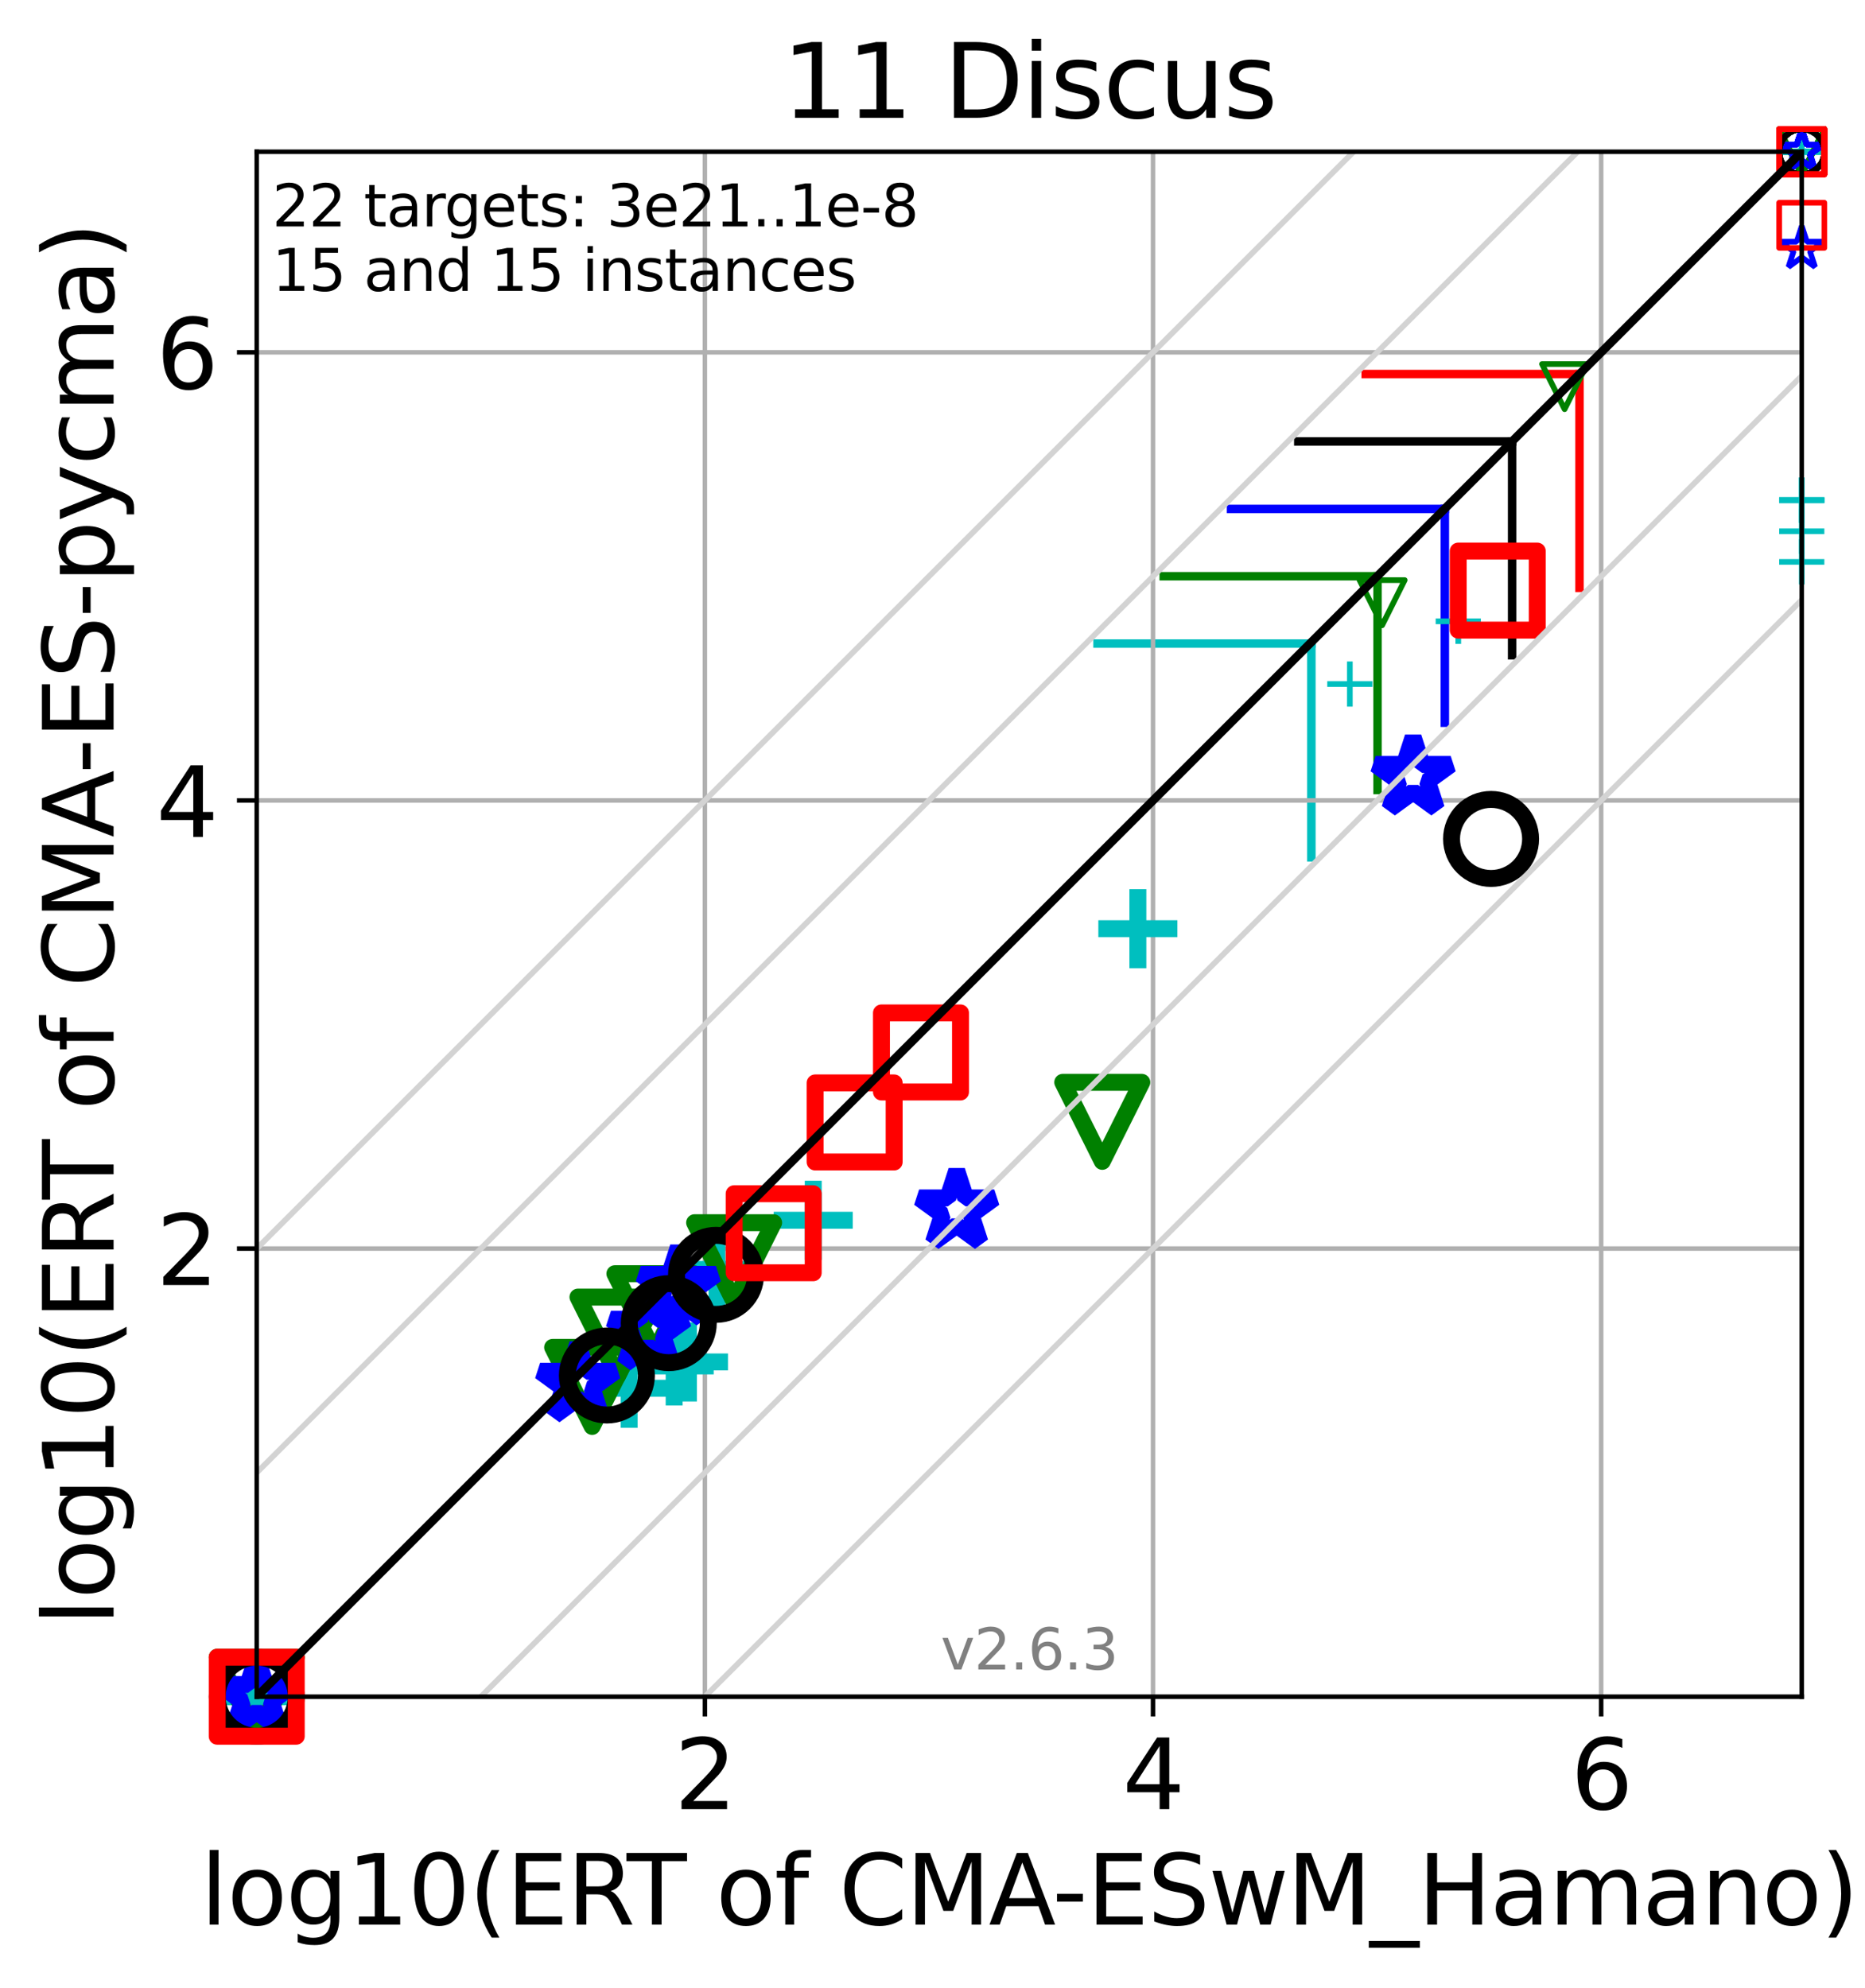 <?xml version="1.0" encoding="utf-8" standalone="no"?>
<!DOCTYPE svg PUBLIC "-//W3C//DTD SVG 1.1//EN"
  "http://www.w3.org/Graphics/SVG/1.1/DTD/svg11.dtd">
<svg xmlns:xlink="http://www.w3.org/1999/xlink" width="330.309pt" height="352.096pt" viewBox="0 0 330.309 352.096" xmlns="http://www.w3.org/2000/svg" version="1.1">
 <defs>
  <style type="text/css">*{stroke-linejoin: round; stroke-linecap: butt}</style>
 </defs>
 <g id="figure_1">
  <g id="patch_1">
   <path d="M 0 352.096 
L 330.309 352.096 
L 330.309 0 
L 0 0 
z
" style="fill: #ffffff"/>
  </g>
  <g id="axes_1">
   <g id="patch_2">
    <path d="M 45.469 300.517 
L 319.109 300.517 
L 319.109 26.877 
L 45.469 26.877 
z
" style="fill: #ffffff"/>
   </g>
   <g id="line2d_1">
    <path d="M 232.256 151.854 
L 232.256 113.985 
" clip-path="url(#pe49d1ef61b)" style="fill: none; stroke: #00bfbf; stroke-width: 1.5; stroke-linecap: square"/>
   </g>
   <g id="line2d_2">
    <path d="M 194.386 113.985 
L 232.256 113.985 
" clip-path="url(#pe49d1ef61b)" style="fill: none; stroke: #00bfbf; stroke-width: 1.5; stroke-linecap: square"/>
   </g>
   <g id="line2d_3">
    <path d="M 243.976 139.929 
L 243.976 102.06 
" clip-path="url(#pe49d1ef61b)" style="fill: none; stroke: #008000; stroke-width: 1.5; stroke-linecap: square"/>
   </g>
   <g id="line2d_4">
    <path d="M 206.106 102.06 
L 243.976 102.06 
" clip-path="url(#pe49d1ef61b)" style="fill: none; stroke: #008000; stroke-width: 1.5; stroke-linecap: square"/>
   </g>
   <g id="line2d_5">
    <path d="M 255.895 128.005 
L 255.895 90.135 
" clip-path="url(#pe49d1ef61b)" style="fill: none; stroke: #0000ff; stroke-width: 1.5; stroke-linecap: square"/>
   </g>
   <g id="line2d_6">
    <path d="M 218.025 90.135 
L 255.895 90.135 
" clip-path="url(#pe49d1ef61b)" style="fill: none; stroke: #0000ff; stroke-width: 1.5; stroke-linecap: square"/>
   </g>
   <g id="line2d_7">
    <path d="M 267.809 116.063 
L 267.809 78.193 
" clip-path="url(#pe49d1ef61b)" style="fill: none; stroke: #000000; stroke-width: 1.5; stroke-linecap: square"/>
   </g>
   <g id="line2d_8">
    <path d="M 229.939 78.193 
L 267.809 78.193 
" clip-path="url(#pe49d1ef61b)" style="fill: none; stroke: #000000; stroke-width: 1.5; stroke-linecap: square"/>
   </g>
   <g id="line2d_9">
    <path d="M 279.747 104.119 
L 279.747 66.25 
" clip-path="url(#pe49d1ef61b)" style="fill: none; stroke: #ff0000; stroke-width: 1.5; stroke-linecap: square"/>
   </g>
   <g id="line2d_10">
    <path d="M 241.878 66.25 
L 279.747 66.25 
" clip-path="url(#pe49d1ef61b)" style="fill: none; stroke: #ff0000; stroke-width: 1.5; stroke-linecap: square"/>
   </g>
   <g id="matplotlib.axis_1">
    <g id="xtick_1">
     <g id="line2d_11">
      <path d="M 124.84 300.517 
L 124.84 26.877 
" clip-path="url(#pe49d1ef61b)" style="fill: none; stroke: #b0b0b0; stroke-width: 0.8; stroke-linecap: square"/>
     </g>
     <g id="line2d_12">
      <defs>
       <path id="mb72579cb01" d="M 0 0 
L 0 3.5 
" style="stroke: #000000; stroke-width: 0.8"/>
      </defs>
      <g>
       <use xlink:href="#mb72579cb01" x="124.84" y="300.517" style="stroke: #000000; stroke-width: 0.8"/>
      </g>
     </g>
     <g id="text_1">
      <!-- 2 -->
      <g transform="translate(119.432 320.435) scale(0.17 -0.17)">
       <defs>
        <path id="DejaVuSans-32" d="M 1228 531 
L 3431 531 
L 3431 0 
L 469 0 
L 469 531 
Q 828 903 1448 1529 
Q 2069 2156 2228 2338 
Q 2531 2678 2651 2914 
Q 2772 3150 2772 3378 
Q 2772 3750 2511 3984 
Q 2250 4219 1831 4219 
Q 1534 4219 1204 4116 
Q 875 4013 500 3803 
L 500 4441 
Q 881 4594 1212 4672 
Q 1544 4750 1819 4750 
Q 2544 4750 2975 4387 
Q 3406 4025 3406 3419 
Q 3406 3131 3298 2873 
Q 3191 2616 2906 2266 
Q 2828 2175 2409 1742 
Q 1991 1309 1228 531 
z
" transform="scale(0.016)"/>
       </defs>
       <use xlink:href="#DejaVuSans-32"/>
      </g>
     </g>
    </g>
    <g id="xtick_2">
     <g id="line2d_13">
      <path d="M 204.211 300.517 
L 204.211 26.877 
" clip-path="url(#pe49d1ef61b)" style="fill: none; stroke: #b0b0b0; stroke-width: 0.8; stroke-linecap: square"/>
     </g>
     <g id="line2d_14">
      <g>
       <use xlink:href="#mb72579cb01" x="204.211" y="300.517" style="stroke: #000000; stroke-width: 0.8"/>
      </g>
     </g>
     <g id="text_2">
      <!-- 4 -->
      <g transform="translate(198.803 320.435) scale(0.17 -0.17)">
       <defs>
        <path id="DejaVuSans-34" d="M 2419 4116 
L 825 1625 
L 2419 1625 
L 2419 4116 
z
M 2253 4666 
L 3047 4666 
L 3047 1625 
L 3713 1625 
L 3713 1100 
L 3047 1100 
L 3047 0 
L 2419 0 
L 2419 1100 
L 313 1100 
L 313 1709 
L 2253 4666 
z
" transform="scale(0.016)"/>
       </defs>
       <use xlink:href="#DejaVuSans-34"/>
      </g>
     </g>
    </g>
    <g id="xtick_3">
     <g id="line2d_15">
      <path d="M 283.582 300.517 
L 283.582 26.877 
" clip-path="url(#pe49d1ef61b)" style="fill: none; stroke: #b0b0b0; stroke-width: 0.8; stroke-linecap: square"/>
     </g>
     <g id="line2d_16">
      <g>
       <use xlink:href="#mb72579cb01" x="283.582" y="300.517" style="stroke: #000000; stroke-width: 0.8"/>
      </g>
     </g>
     <g id="text_3">
      <!-- 6 -->
      <g transform="translate(278.174 320.435) scale(0.17 -0.17)">
       <defs>
        <path id="DejaVuSans-36" d="M 2113 2584 
Q 1688 2584 1439 2293 
Q 1191 2003 1191 1497 
Q 1191 994 1439 701 
Q 1688 409 2113 409 
Q 2538 409 2786 701 
Q 3034 994 3034 1497 
Q 3034 2003 2786 2293 
Q 2538 2584 2113 2584 
z
M 3366 4563 
L 3366 3988 
Q 3128 4100 2886 4159 
Q 2644 4219 2406 4219 
Q 1781 4219 1451 3797 
Q 1122 3375 1075 2522 
Q 1259 2794 1537 2939 
Q 1816 3084 2150 3084 
Q 2853 3084 3261 2657 
Q 3669 2231 3669 1497 
Q 3669 778 3244 343 
Q 2819 -91 2113 -91 
Q 1303 -91 875 529 
Q 447 1150 447 2328 
Q 447 3434 972 4092 
Q 1497 4750 2381 4750 
Q 2619 4750 2861 4703 
Q 3103 4656 3366 4563 
z
" transform="scale(0.016)"/>
       </defs>
       <use xlink:href="#DejaVuSans-36"/>
      </g>
     </g>
    </g>
    <g id="text_4">
     <!-- log10(ERT of CMA-ESwM_Hamano) -->
     <g transform="translate(35.494 340.887) scale(0.17 -0.17)">
      <defs>
       <path id="DejaVuSans-6c" d="M 603 4863 
L 1178 4863 
L 1178 0 
L 603 0 
L 603 4863 
z
" transform="scale(0.016)"/>
       <path id="DejaVuSans-6f" d="M 1959 3097 
Q 1497 3097 1228 2736 
Q 959 2375 959 1747 
Q 959 1119 1226 758 
Q 1494 397 1959 397 
Q 2419 397 2687 759 
Q 2956 1122 2956 1747 
Q 2956 2369 2687 2733 
Q 2419 3097 1959 3097 
z
M 1959 3584 
Q 2709 3584 3137 3096 
Q 3566 2609 3566 1747 
Q 3566 888 3137 398 
Q 2709 -91 1959 -91 
Q 1206 -91 779 398 
Q 353 888 353 1747 
Q 353 2609 779 3096 
Q 1206 3584 1959 3584 
z
" transform="scale(0.016)"/>
       <path id="DejaVuSans-67" d="M 2906 1791 
Q 2906 2416 2648 2759 
Q 2391 3103 1925 3103 
Q 1463 3103 1205 2759 
Q 947 2416 947 1791 
Q 947 1169 1205 825 
Q 1463 481 1925 481 
Q 2391 481 2648 825 
Q 2906 1169 2906 1791 
z
M 3481 434 
Q 3481 -459 3084 -895 
Q 2688 -1331 1869 -1331 
Q 1566 -1331 1297 -1286 
Q 1028 -1241 775 -1147 
L 775 -588 
Q 1028 -725 1275 -790 
Q 1522 -856 1778 -856 
Q 2344 -856 2625 -561 
Q 2906 -266 2906 331 
L 2906 616 
Q 2728 306 2450 153 
Q 2172 0 1784 0 
Q 1141 0 747 490 
Q 353 981 353 1791 
Q 353 2603 747 3093 
Q 1141 3584 1784 3584 
Q 2172 3584 2450 3431 
Q 2728 3278 2906 2969 
L 2906 3500 
L 3481 3500 
L 3481 434 
z
" transform="scale(0.016)"/>
       <path id="DejaVuSans-31" d="M 794 531 
L 1825 531 
L 1825 4091 
L 703 3866 
L 703 4441 
L 1819 4666 
L 2450 4666 
L 2450 531 
L 3481 531 
L 3481 0 
L 794 0 
L 794 531 
z
" transform="scale(0.016)"/>
       <path id="DejaVuSans-30" d="M 2034 4250 
Q 1547 4250 1301 3770 
Q 1056 3291 1056 2328 
Q 1056 1369 1301 889 
Q 1547 409 2034 409 
Q 2525 409 2770 889 
Q 3016 1369 3016 2328 
Q 3016 3291 2770 3770 
Q 2525 4250 2034 4250 
z
M 2034 4750 
Q 2819 4750 3233 4129 
Q 3647 3509 3647 2328 
Q 3647 1150 3233 529 
Q 2819 -91 2034 -91 
Q 1250 -91 836 529 
Q 422 1150 422 2328 
Q 422 3509 836 4129 
Q 1250 4750 2034 4750 
z
" transform="scale(0.016)"/>
       <path id="DejaVuSans-28" d="M 1984 4856 
Q 1566 4138 1362 3434 
Q 1159 2731 1159 2009 
Q 1159 1288 1364 580 
Q 1569 -128 1984 -844 
L 1484 -844 
Q 1016 -109 783 600 
Q 550 1309 550 2009 
Q 550 2706 781 3412 
Q 1013 4119 1484 4856 
L 1984 4856 
z
" transform="scale(0.016)"/>
       <path id="DejaVuSans-45" d="M 628 4666 
L 3578 4666 
L 3578 4134 
L 1259 4134 
L 1259 2753 
L 3481 2753 
L 3481 2222 
L 1259 2222 
L 1259 531 
L 3634 531 
L 3634 0 
L 628 0 
L 628 4666 
z
" transform="scale(0.016)"/>
       <path id="DejaVuSans-52" d="M 2841 2188 
Q 3044 2119 3236 1894 
Q 3428 1669 3622 1275 
L 4263 0 
L 3584 0 
L 2988 1197 
Q 2756 1666 2539 1819 
Q 2322 1972 1947 1972 
L 1259 1972 
L 1259 0 
L 628 0 
L 628 4666 
L 2053 4666 
Q 2853 4666 3247 4331 
Q 3641 3997 3641 3322 
Q 3641 2881 3436 2590 
Q 3231 2300 2841 2188 
z
M 1259 4147 
L 1259 2491 
L 2053 2491 
Q 2509 2491 2742 2702 
Q 2975 2913 2975 3322 
Q 2975 3731 2742 3939 
Q 2509 4147 2053 4147 
L 1259 4147 
z
" transform="scale(0.016)"/>
       <path id="DejaVuSans-54" d="M -19 4666 
L 3928 4666 
L 3928 4134 
L 2272 4134 
L 2272 0 
L 1638 0 
L 1638 4134 
L -19 4134 
L -19 4666 
z
" transform="scale(0.016)"/>
       <path id="DejaVuSans-20" transform="scale(0.016)"/>
       <path id="DejaVuSans-66" d="M 2375 4863 
L 2375 4384 
L 1825 4384 
Q 1516 4384 1395 4259 
Q 1275 4134 1275 3809 
L 1275 3500 
L 2222 3500 
L 2222 3053 
L 1275 3053 
L 1275 0 
L 697 0 
L 697 3053 
L 147 3053 
L 147 3500 
L 697 3500 
L 697 3744 
Q 697 4328 969 4595 
Q 1241 4863 1831 4863 
L 2375 4863 
z
" transform="scale(0.016)"/>
       <path id="DejaVuSans-43" d="M 4122 4306 
L 4122 3641 
Q 3803 3938 3442 4084 
Q 3081 4231 2675 4231 
Q 1875 4231 1450 3742 
Q 1025 3253 1025 2328 
Q 1025 1406 1450 917 
Q 1875 428 2675 428 
Q 3081 428 3442 575 
Q 3803 722 4122 1019 
L 4122 359 
Q 3791 134 3420 21 
Q 3050 -91 2638 -91 
Q 1578 -91 968 557 
Q 359 1206 359 2328 
Q 359 3453 968 4101 
Q 1578 4750 2638 4750 
Q 3056 4750 3426 4639 
Q 3797 4528 4122 4306 
z
" transform="scale(0.016)"/>
       <path id="DejaVuSans-4d" d="M 628 4666 
L 1569 4666 
L 2759 1491 
L 3956 4666 
L 4897 4666 
L 4897 0 
L 4281 0 
L 4281 4097 
L 3078 897 
L 2444 897 
L 1241 4097 
L 1241 0 
L 628 0 
L 628 4666 
z
" transform="scale(0.016)"/>
       <path id="DejaVuSans-41" d="M 2188 4044 
L 1331 1722 
L 3047 1722 
L 2188 4044 
z
M 1831 4666 
L 2547 4666 
L 4325 0 
L 3669 0 
L 3244 1197 
L 1141 1197 
L 716 0 
L 50 0 
L 1831 4666 
z
" transform="scale(0.016)"/>
       <path id="DejaVuSans-2d" d="M 313 2009 
L 1997 2009 
L 1997 1497 
L 313 1497 
L 313 2009 
z
" transform="scale(0.016)"/>
       <path id="DejaVuSans-53" d="M 3425 4513 
L 3425 3897 
Q 3066 4069 2747 4153 
Q 2428 4238 2131 4238 
Q 1616 4238 1336 4038 
Q 1056 3838 1056 3469 
Q 1056 3159 1242 3001 
Q 1428 2844 1947 2747 
L 2328 2669 
Q 3034 2534 3370 2195 
Q 3706 1856 3706 1288 
Q 3706 609 3251 259 
Q 2797 -91 1919 -91 
Q 1588 -91 1214 -16 
Q 841 59 441 206 
L 441 856 
Q 825 641 1194 531 
Q 1563 422 1919 422 
Q 2459 422 2753 634 
Q 3047 847 3047 1241 
Q 3047 1584 2836 1778 
Q 2625 1972 2144 2069 
L 1759 2144 
Q 1053 2284 737 2584 
Q 422 2884 422 3419 
Q 422 4038 858 4394 
Q 1294 4750 2059 4750 
Q 2388 4750 2728 4690 
Q 3069 4631 3425 4513 
z
" transform="scale(0.016)"/>
       <path id="DejaVuSans-77" d="M 269 3500 
L 844 3500 
L 1563 769 
L 2278 3500 
L 2956 3500 
L 3675 769 
L 4391 3500 
L 4966 3500 
L 4050 0 
L 3372 0 
L 2619 2869 
L 1863 0 
L 1184 0 
L 269 3500 
z
" transform="scale(0.016)"/>
       <path id="DejaVuSans-5f" d="M 3263 -1063 
L 3263 -1509 
L -63 -1509 
L -63 -1063 
L 3263 -1063 
z
" transform="scale(0.016)"/>
       <path id="DejaVuSans-48" d="M 628 4666 
L 1259 4666 
L 1259 2753 
L 3553 2753 
L 3553 4666 
L 4184 4666 
L 4184 0 
L 3553 0 
L 3553 2222 
L 1259 2222 
L 1259 0 
L 628 0 
L 628 4666 
z
" transform="scale(0.016)"/>
       <path id="DejaVuSans-61" d="M 2194 1759 
Q 1497 1759 1228 1600 
Q 959 1441 959 1056 
Q 959 750 1161 570 
Q 1363 391 1709 391 
Q 2188 391 2477 730 
Q 2766 1069 2766 1631 
L 2766 1759 
L 2194 1759 
z
M 3341 1997 
L 3341 0 
L 2766 0 
L 2766 531 
Q 2569 213 2275 61 
Q 1981 -91 1556 -91 
Q 1019 -91 701 211 
Q 384 513 384 1019 
Q 384 1609 779 1909 
Q 1175 2209 1959 2209 
L 2766 2209 
L 2766 2266 
Q 2766 2663 2505 2880 
Q 2244 3097 1772 3097 
Q 1472 3097 1187 3025 
Q 903 2953 641 2809 
L 641 3341 
Q 956 3463 1253 3523 
Q 1550 3584 1831 3584 
Q 2591 3584 2966 3190 
Q 3341 2797 3341 1997 
z
" transform="scale(0.016)"/>
       <path id="DejaVuSans-6d" d="M 3328 2828 
Q 3544 3216 3844 3400 
Q 4144 3584 4550 3584 
Q 5097 3584 5394 3201 
Q 5691 2819 5691 2113 
L 5691 0 
L 5113 0 
L 5113 2094 
Q 5113 2597 4934 2840 
Q 4756 3084 4391 3084 
Q 3944 3084 3684 2787 
Q 3425 2491 3425 1978 
L 3425 0 
L 2847 0 
L 2847 2094 
Q 2847 2600 2669 2842 
Q 2491 3084 2119 3084 
Q 1678 3084 1418 2786 
Q 1159 2488 1159 1978 
L 1159 0 
L 581 0 
L 581 3500 
L 1159 3500 
L 1159 2956 
Q 1356 3278 1631 3431 
Q 1906 3584 2284 3584 
Q 2666 3584 2933 3390 
Q 3200 3197 3328 2828 
z
" transform="scale(0.016)"/>
       <path id="DejaVuSans-6e" d="M 3513 2113 
L 3513 0 
L 2938 0 
L 2938 2094 
Q 2938 2591 2744 2837 
Q 2550 3084 2163 3084 
Q 1697 3084 1428 2787 
Q 1159 2491 1159 1978 
L 1159 0 
L 581 0 
L 581 3500 
L 1159 3500 
L 1159 2956 
Q 1366 3272 1645 3428 
Q 1925 3584 2291 3584 
Q 2894 3584 3203 3211 
Q 3513 2838 3513 2113 
z
" transform="scale(0.016)"/>
       <path id="DejaVuSans-29" d="M 513 4856 
L 1013 4856 
Q 1481 4119 1714 3412 
Q 1947 2706 1947 2009 
Q 1947 1309 1714 600 
Q 1481 -109 1013 -844 
L 513 -844 
Q 928 -128 1133 580 
Q 1338 1288 1338 2009 
Q 1338 2731 1133 3434 
Q 928 4138 513 4856 
z
" transform="scale(0.016)"/>
      </defs>
      <use xlink:href="#DejaVuSans-6c"/>
      <use xlink:href="#DejaVuSans-6f" x="27.783"/>
      <use xlink:href="#DejaVuSans-67" x="88.965"/>
      <use xlink:href="#DejaVuSans-31" x="152.441"/>
      <use xlink:href="#DejaVuSans-30" x="216.064"/>
      <use xlink:href="#DejaVuSans-28" x="279.688"/>
      <use xlink:href="#DejaVuSans-45" x="318.701"/>
      <use xlink:href="#DejaVuSans-52" x="381.885"/>
      <use xlink:href="#DejaVuSans-54" x="444.117"/>
      <use xlink:href="#DejaVuSans-20" x="505.201"/>
      <use xlink:href="#DejaVuSans-6f" x="536.988"/>
      <use xlink:href="#DejaVuSans-66" x="598.17"/>
      <use xlink:href="#DejaVuSans-20" x="633.375"/>
      <use xlink:href="#DejaVuSans-43" x="665.162"/>
      <use xlink:href="#DejaVuSans-4d" x="734.986"/>
      <use xlink:href="#DejaVuSans-41" x="821.266"/>
      <use xlink:href="#DejaVuSans-2d" x="887.424"/>
      <use xlink:href="#DejaVuSans-45" x="923.508"/>
      <use xlink:href="#DejaVuSans-53" x="986.691"/>
      <use xlink:href="#DejaVuSans-77" x="1050.168"/>
      <use xlink:href="#DejaVuSans-4d" x="1131.955"/>
      <use xlink:href="#DejaVuSans-5f" x="1218.234"/>
      <use xlink:href="#DejaVuSans-48" x="1268.234"/>
      <use xlink:href="#DejaVuSans-61" x="1343.43"/>
      <use xlink:href="#DejaVuSans-6d" x="1404.709"/>
      <use xlink:href="#DejaVuSans-61" x="1502.121"/>
      <use xlink:href="#DejaVuSans-6e" x="1563.4"/>
      <use xlink:href="#DejaVuSans-6f" x="1626.779"/>
      <use xlink:href="#DejaVuSans-29" x="1687.961"/>
     </g>
    </g>
   </g>
   <g id="matplotlib.axis_2">
    <g id="ytick_1">
     <g id="line2d_17">
      <path d="M 45.469 221.146 
L 319.109 221.146 
" clip-path="url(#pe49d1ef61b)" style="fill: none; stroke: #b0b0b0; stroke-width: 0.8; stroke-linecap: square"/>
     </g>
     <g id="line2d_18">
      <defs>
       <path id="m11563040f9" d="M 0 0 
L -3.5 0 
" style="stroke: #000000; stroke-width: 0.8"/>
      </defs>
      <g>
       <use xlink:href="#m11563040f9" x="45.469" y="221.146" style="stroke: #000000; stroke-width: 0.8"/>
      </g>
     </g>
     <g id="text_5">
      <!-- 2 -->
      <g transform="translate(27.653 227.605) scale(0.17 -0.17)">
       <use xlink:href="#DejaVuSans-32"/>
      </g>
     </g>
    </g>
    <g id="ytick_2">
     <g id="line2d_19">
      <path d="M 45.469 141.775 
L 319.109 141.775 
" clip-path="url(#pe49d1ef61b)" style="fill: none; stroke: #b0b0b0; stroke-width: 0.8; stroke-linecap: square"/>
     </g>
     <g id="line2d_20">
      <g>
       <use xlink:href="#m11563040f9" x="45.469" y="141.775" style="stroke: #000000; stroke-width: 0.8"/>
      </g>
     </g>
     <g id="text_6">
      <!-- 4 -->
      <g transform="translate(27.653 148.234) scale(0.17 -0.17)">
       <use xlink:href="#DejaVuSans-34"/>
      </g>
     </g>
    </g>
    <g id="ytick_3">
     <g id="line2d_21">
      <path d="M 45.469 62.404 
L 319.109 62.404 
" clip-path="url(#pe49d1ef61b)" style="fill: none; stroke: #b0b0b0; stroke-width: 0.8; stroke-linecap: square"/>
     </g>
     <g id="line2d_22">
      <g>
       <use xlink:href="#m11563040f9" x="45.469" y="62.404" style="stroke: #000000; stroke-width: 0.8"/>
      </g>
     </g>
     <g id="text_7">
      <!-- 6 -->
      <g transform="translate(27.653 68.863) scale(0.17 -0.17)">
       <use xlink:href="#DejaVuSans-36"/>
      </g>
     </g>
    </g>
    <g id="text_8">
     <!-- log10(ERT of CMA-ES-pycma) -->
     <g transform="translate(20.117 287.935) rotate(-90) scale(0.17 -0.17)">
      <defs>
       <path id="DejaVuSans-70" d="M 1159 525 
L 1159 -1331 
L 581 -1331 
L 581 3500 
L 1159 3500 
L 1159 2969 
Q 1341 3281 1617 3432 
Q 1894 3584 2278 3584 
Q 2916 3584 3314 3078 
Q 3713 2572 3713 1747 
Q 3713 922 3314 415 
Q 2916 -91 2278 -91 
Q 1894 -91 1617 61 
Q 1341 213 1159 525 
z
M 3116 1747 
Q 3116 2381 2855 2742 
Q 2594 3103 2138 3103 
Q 1681 3103 1420 2742 
Q 1159 2381 1159 1747 
Q 1159 1113 1420 752 
Q 1681 391 2138 391 
Q 2594 391 2855 752 
Q 3116 1113 3116 1747 
z
" transform="scale(0.016)"/>
       <path id="DejaVuSans-79" d="M 2059 -325 
Q 1816 -950 1584 -1140 
Q 1353 -1331 966 -1331 
L 506 -1331 
L 506 -850 
L 844 -850 
Q 1081 -850 1212 -737 
Q 1344 -625 1503 -206 
L 1606 56 
L 191 3500 
L 800 3500 
L 1894 763 
L 2988 3500 
L 3597 3500 
L 2059 -325 
z
" transform="scale(0.016)"/>
       <path id="DejaVuSans-63" d="M 3122 3366 
L 3122 2828 
Q 2878 2963 2633 3030 
Q 2388 3097 2138 3097 
Q 1578 3097 1268 2742 
Q 959 2388 959 1747 
Q 959 1106 1268 751 
Q 1578 397 2138 397 
Q 2388 397 2633 464 
Q 2878 531 3122 666 
L 3122 134 
Q 2881 22 2623 -34 
Q 2366 -91 2075 -91 
Q 1284 -91 818 406 
Q 353 903 353 1747 
Q 353 2603 823 3093 
Q 1294 3584 2113 3584 
Q 2378 3584 2631 3529 
Q 2884 3475 3122 3366 
z
" transform="scale(0.016)"/>
      </defs>
      <use xlink:href="#DejaVuSans-6c"/>
      <use xlink:href="#DejaVuSans-6f" x="27.783"/>
      <use xlink:href="#DejaVuSans-67" x="88.965"/>
      <use xlink:href="#DejaVuSans-31" x="152.441"/>
      <use xlink:href="#DejaVuSans-30" x="216.064"/>
      <use xlink:href="#DejaVuSans-28" x="279.688"/>
      <use xlink:href="#DejaVuSans-45" x="318.701"/>
      <use xlink:href="#DejaVuSans-52" x="381.885"/>
      <use xlink:href="#DejaVuSans-54" x="444.117"/>
      <use xlink:href="#DejaVuSans-20" x="505.201"/>
      <use xlink:href="#DejaVuSans-6f" x="536.988"/>
      <use xlink:href="#DejaVuSans-66" x="598.17"/>
      <use xlink:href="#DejaVuSans-20" x="633.375"/>
      <use xlink:href="#DejaVuSans-43" x="665.162"/>
      <use xlink:href="#DejaVuSans-4d" x="734.986"/>
      <use xlink:href="#DejaVuSans-41" x="821.266"/>
      <use xlink:href="#DejaVuSans-2d" x="887.424"/>
      <use xlink:href="#DejaVuSans-45" x="923.508"/>
      <use xlink:href="#DejaVuSans-53" x="986.691"/>
      <use xlink:href="#DejaVuSans-2d" x="1050.168"/>
      <use xlink:href="#DejaVuSans-70" x="1086.252"/>
      <use xlink:href="#DejaVuSans-79" x="1149.729"/>
      <use xlink:href="#DejaVuSans-63" x="1208.908"/>
      <use xlink:href="#DejaVuSans-6d" x="1263.889"/>
      <use xlink:href="#DejaVuSans-61" x="1361.301"/>
      <use xlink:href="#DejaVuSans-29" x="1422.58"/>
     </g>
    </g>
   </g>
   <g id="line2d_23">
    <defs>
     <path id="m2fb11d32ba" d="M -7 0 
L 7 0 
M 0 7 
L 0 -7 
" style="stroke: #00bfbf; stroke-width: 3"/>
    </defs>
    <g>
     <use xlink:href="#m2fb11d32ba" x="45.469" y="300.517" style="fill-opacity: 0; stroke: #00bfbf; stroke-width: 3"/>
     <use xlink:href="#m2fb11d32ba" x="111.431" y="245.887" style="fill-opacity: 0; stroke: #00bfbf; stroke-width: 3"/>
     <use xlink:href="#m2fb11d32ba" x="119.4" y="241.935" style="fill-opacity: 0; stroke: #00bfbf; stroke-width: 3"/>
     <use xlink:href="#m2fb11d32ba" x="121.93" y="241.221" style="fill-opacity: 0; stroke: #00bfbf; stroke-width: 3"/>
     <use xlink:href="#m2fb11d32ba" x="126.987" y="224.835" style="fill-opacity: 0; stroke: #00bfbf; stroke-width: 3"/>
     <use xlink:href="#m2fb11d32ba" x="144.033" y="216.128" style="fill-opacity: 0; stroke: #00bfbf; stroke-width: 3"/>
     <use xlink:href="#m2fb11d32ba" x="201.526" y="164.492" style="fill-opacity: 0; stroke: #00bfbf; stroke-width: 3"/>
    </g>
   </g>
   <g id="line2d_24">
    <defs>
     <path id="me8c508e08c" d="M -4 0 
L 4 0 
M 0 4 
L 0 -4 
" style="stroke: #00bfbf"/>
    </defs>
    <g>
     <use xlink:href="#me8c508e08c" x="239.07" y="121.157" style="fill-opacity: 0; stroke: #00bfbf"/>
     <use xlink:href="#me8c508e08c" x="258.272" y="110.052" style="fill-opacity: 0; stroke: #00bfbf"/>
    </g>
   </g>
   <g id="line2d_25">
    <g>
     <use xlink:href="#me8c508e08c" x="319.109" y="99.524" style="fill-opacity: 0; stroke: #00bfbf"/>
     <use xlink:href="#me8c508e08c" x="319.109" y="94.093" style="fill-opacity: 0; stroke: #00bfbf"/>
     <use xlink:href="#me8c508e08c" x="319.109" y="88.603" style="fill-opacity: 0; stroke: #00bfbf"/>
     <use xlink:href="#me8c508e08c" x="319.109" y="88.574" style="fill-opacity: 0; stroke: #00bfbf"/>
     <use xlink:href="#me8c508e08c" x="319.109" y="88.574" style="fill-opacity: 0; stroke: #00bfbf"/>
    </g>
   </g>
   <g id="line2d_26">
    <g>
     <use xlink:href="#me8c508e08c" x="319.109" y="26.877" style="fill-opacity: 0; stroke: #00bfbf"/>
     <use xlink:href="#me8c508e08c" x="319.109" y="26.877" style="fill-opacity: 0; stroke: #00bfbf"/>
     <use xlink:href="#me8c508e08c" x="319.109" y="26.877" style="fill-opacity: 0; stroke: #00bfbf"/>
     <use xlink:href="#me8c508e08c" x="319.109" y="26.877" style="fill-opacity: 0; stroke: #00bfbf"/>
     <use xlink:href="#me8c508e08c" x="319.109" y="26.877" style="fill-opacity: 0; stroke: #00bfbf"/>
     <use xlink:href="#me8c508e08c" x="319.109" y="26.877" style="fill-opacity: 0; stroke: #00bfbf"/>
     <use xlink:href="#me8c508e08c" x="319.109" y="26.877" style="fill-opacity: 0; stroke: #00bfbf"/>
     <use xlink:href="#me8c508e08c" x="319.109" y="26.877" style="fill-opacity: 0; stroke: #00bfbf"/>
    </g>
   </g>
   <g id="line2d_27">
    <defs>
     <path id="m1dedf6ab61" d="M -0 7 
L 7 -7 
L -7 -7 
z
" style="stroke: #008000; stroke-width: 3; stroke-linejoin: miter"/>
    </defs>
    <g>
     <use xlink:href="#m1dedf6ab61" x="45.469" y="300.517" style="fill-opacity: 0; stroke: #008000; stroke-width: 3; stroke-linejoin: miter"/>
     <use xlink:href="#m1dedf6ab61" x="104.875" y="245.647" style="fill-opacity: 0; stroke: #008000; stroke-width: 3; stroke-linejoin: miter"/>
     <use xlink:href="#m1dedf6ab61" x="109.361" y="236.739" style="fill-opacity: 0; stroke: #008000; stroke-width: 3; stroke-linejoin: miter"/>
     <use xlink:href="#m1dedf6ab61" x="115.901" y="232.594" style="fill-opacity: 0; stroke: #008000; stroke-width: 3; stroke-linejoin: miter"/>
     <use xlink:href="#m1dedf6ab61" x="130.021" y="223.56" style="fill-opacity: 0; stroke: #008000; stroke-width: 3; stroke-linejoin: miter"/>
     <use xlink:href="#m1dedf6ab61" x="195.223" y="198.697" style="fill-opacity: 0; stroke: #008000; stroke-width: 3; stroke-linejoin: miter"/>
    </g>
   </g>
   <g id="line2d_28">
    <defs>
     <path id="mc6f77b2f36" d="M -0 4 
L 4 -4 
L -4 -4 
z
" style="stroke: #008000; stroke-linejoin: miter"/>
    </defs>
    <g>
     <use xlink:href="#mc6f77b2f36" x="244.788" y="106.748" style="fill-opacity: 0; stroke: #008000; stroke-linejoin: miter"/>
     <use xlink:href="#mc6f77b2f36" x="277.104" y="68.477" style="fill-opacity: 0; stroke: #008000; stroke-linejoin: miter"/>
    </g>
   </g>
   <g id="line2d_29">
    <g>
     <use xlink:href="#mc6f77b2f36" x="319.109" y="26.877" style="fill-opacity: 0; stroke: #008000; stroke-linejoin: miter"/>
     <use xlink:href="#mc6f77b2f36" x="319.109" y="26.877" style="fill-opacity: 0; stroke: #008000; stroke-linejoin: miter"/>
     <use xlink:href="#mc6f77b2f36" x="319.109" y="26.877" style="fill-opacity: 0; stroke: #008000; stroke-linejoin: miter"/>
     <use xlink:href="#mc6f77b2f36" x="319.109" y="26.877" style="fill-opacity: 0; stroke: #008000; stroke-linejoin: miter"/>
     <use xlink:href="#mc6f77b2f36" x="319.109" y="26.877" style="fill-opacity: 0; stroke: #008000; stroke-linejoin: miter"/>
     <use xlink:href="#mc6f77b2f36" x="319.109" y="26.877" style="fill-opacity: 0; stroke: #008000; stroke-linejoin: miter"/>
     <use xlink:href="#mc6f77b2f36" x="319.109" y="26.877" style="fill-opacity: 0; stroke: #008000; stroke-linejoin: miter"/>
     <use xlink:href="#mc6f77b2f36" x="319.109" y="26.877" style="fill-opacity: 0; stroke: #008000; stroke-linejoin: miter"/>
     <use xlink:href="#mc6f77b2f36" x="319.109" y="26.877" style="fill-opacity: 0; stroke: #008000; stroke-linejoin: miter"/>
     <use xlink:href="#mc6f77b2f36" x="319.109" y="26.877" style="fill-opacity: 0; stroke: #008000; stroke-linejoin: miter"/>
     <use xlink:href="#mc6f77b2f36" x="319.109" y="26.877" style="fill-opacity: 0; stroke: #008000; stroke-linejoin: miter"/>
     <use xlink:href="#mc6f77b2f36" x="319.109" y="26.877" style="fill-opacity: 0; stroke: #008000; stroke-linejoin: miter"/>
     <use xlink:href="#mc6f77b2f36" x="319.109" y="26.877" style="fill-opacity: 0; stroke: #008000; stroke-linejoin: miter"/>
     <use xlink:href="#mc6f77b2f36" x="319.109" y="26.877" style="fill-opacity: 0; stroke: #008000; stroke-linejoin: miter"/>
    </g>
   </g>
   <g id="line2d_30">
    <defs>
     <path id="m66bb7e50a2" d="M 0 -7 
L -1.572 -2.163 
L -6.657 -2.163 
L -2.543 0.826 
L -4.114 5.663 
L -0 2.674 
L 4.114 5.663 
L 2.543 0.826 
L 6.657 -2.163 
L 1.572 -2.163 
z
" style="stroke: #0000ff; stroke-width: 3; stroke-linejoin: bevel"/>
    </defs>
    <g>
     <use xlink:href="#m66bb7e50a2" x="45.469" y="300.517" style="fill-opacity: 0; stroke: #0000ff; stroke-width: 3; stroke-linejoin: bevel"/>
     <use xlink:href="#m66bb7e50a2" x="102.316" y="245.039" style="fill-opacity: 0; stroke: #0000ff; stroke-width: 3; stroke-linejoin: bevel"/>
     <use xlink:href="#m66bb7e50a2" x="114.867" y="235.826" style="fill-opacity: 0; stroke: #0000ff; stroke-width: 3; stroke-linejoin: bevel"/>
     <use xlink:href="#m66bb7e50a2" x="120.14" y="227.878" style="fill-opacity: 0; stroke: #0000ff; stroke-width: 3; stroke-linejoin: bevel"/>
     <use xlink:href="#m66bb7e50a2" x="169.443" y="214.335" style="fill-opacity: 0; stroke: #0000ff; stroke-width: 3; stroke-linejoin: bevel"/>
     <use xlink:href="#m66bb7e50a2" x="250.278" y="137.558" style="fill-opacity: 0; stroke: #0000ff; stroke-width: 3; stroke-linejoin: bevel"/>
    </g>
   </g>
   <g id="line2d_31">
    <defs>
     <path id="m18b108c145" d="M 0 -4 
L -0.898 -1.236 
L -3.804 -1.236 
L -1.453 0.472 
L -2.351 3.236 
L -0 1.528 
L 2.351 3.236 
L 1.453 0.472 
L 3.804 -1.236 
L 0.898 -1.236 
z
" style="stroke: #0000ff; stroke-linejoin: bevel"/>
    </defs>
    <g>
     <use xlink:href="#m18b108c145" x="319.109" y="44.042" style="fill-opacity: 0; stroke: #0000ff; stroke-linejoin: bevel"/>
    </g>
   </g>
   <g id="line2d_32">
    <g>
     <use xlink:href="#m18b108c145" x="319.109" y="26.877" style="fill-opacity: 0; stroke: #0000ff; stroke-linejoin: bevel"/>
     <use xlink:href="#m18b108c145" x="319.109" y="26.877" style="fill-opacity: 0; stroke: #0000ff; stroke-linejoin: bevel"/>
     <use xlink:href="#m18b108c145" x="319.109" y="26.877" style="fill-opacity: 0; stroke: #0000ff; stroke-linejoin: bevel"/>
     <use xlink:href="#m18b108c145" x="319.109" y="26.877" style="fill-opacity: 0; stroke: #0000ff; stroke-linejoin: bevel"/>
     <use xlink:href="#m18b108c145" x="319.109" y="26.877" style="fill-opacity: 0; stroke: #0000ff; stroke-linejoin: bevel"/>
     <use xlink:href="#m18b108c145" x="319.109" y="26.877" style="fill-opacity: 0; stroke: #0000ff; stroke-linejoin: bevel"/>
     <use xlink:href="#m18b108c145" x="319.109" y="26.877" style="fill-opacity: 0; stroke: #0000ff; stroke-linejoin: bevel"/>
     <use xlink:href="#m18b108c145" x="319.109" y="26.877" style="fill-opacity: 0; stroke: #0000ff; stroke-linejoin: bevel"/>
     <use xlink:href="#m18b108c145" x="319.109" y="26.877" style="fill-opacity: 0; stroke: #0000ff; stroke-linejoin: bevel"/>
     <use xlink:href="#m18b108c145" x="319.109" y="26.877" style="fill-opacity: 0; stroke: #0000ff; stroke-linejoin: bevel"/>
     <use xlink:href="#m18b108c145" x="319.109" y="26.877" style="fill-opacity: 0; stroke: #0000ff; stroke-linejoin: bevel"/>
     <use xlink:href="#m18b108c145" x="319.109" y="26.877" style="fill-opacity: 0; stroke: #0000ff; stroke-linejoin: bevel"/>
     <use xlink:href="#m18b108c145" x="319.109" y="26.877" style="fill-opacity: 0; stroke: #0000ff; stroke-linejoin: bevel"/>
     <use xlink:href="#m18b108c145" x="319.109" y="26.877" style="fill-opacity: 0; stroke: #0000ff; stroke-linejoin: bevel"/>
     <use xlink:href="#m18b108c145" x="319.109" y="26.877" style="fill-opacity: 0; stroke: #0000ff; stroke-linejoin: bevel"/>
    </g>
   </g>
   <g id="line2d_33">
    <defs>
     <path id="m22d29652d8" d="M 0 7 
C 1.856 7 3.637 6.262 4.95 4.95 
C 6.262 3.637 7 1.856 7 0 
C 7 -1.856 6.262 -3.637 4.95 -4.95 
C 3.637 -6.262 1.856 -7 0 -7 
C -1.856 -7 -3.637 -6.262 -4.95 -4.95 
C -6.262 -3.637 -7 -1.856 -7 0 
C -7 1.856 -6.262 3.637 -4.95 4.95 
C -3.637 6.262 -1.856 7 0 7 
z
" style="stroke: #000000; stroke-width: 3"/>
    </defs>
    <g>
     <use xlink:href="#m22d29652d8" x="45.469" y="300.517" style="fill-opacity: 0; stroke: #000000; stroke-width: 3"/>
     <use xlink:href="#m22d29652d8" x="107.485" y="243.628" style="fill-opacity: 0; stroke: #000000; stroke-width: 3"/>
     <use xlink:href="#m22d29652d8" x="118.445" y="234.356" style="fill-opacity: 0; stroke: #000000; stroke-width: 3"/>
     <use xlink:href="#m22d29652d8" x="126.814" y="225.801" style="fill-opacity: 0; stroke: #000000; stroke-width: 3"/>
     <use xlink:href="#m22d29652d8" x="264.083" y="148.591" style="fill-opacity: 0; stroke: #000000; stroke-width: 3"/>
    </g>
   </g>
   <g id="line2d_34">
    <defs>
     <path id="mba7cdc5b67" d="M 0 4 
C 1.061 4 2.078 3.579 2.828 2.828 
C 3.579 2.078 4 1.061 4 0 
C 4 -1.061 3.579 -2.078 2.828 -2.828 
C 2.078 -3.579 1.061 -4 0 -4 
C -1.061 -4 -2.078 -3.579 -2.828 -2.828 
C -3.579 -2.078 -4 -1.061 -4 0 
C -4 1.061 -3.579 2.078 -2.828 2.828 
C -2.078 3.579 -1.061 4 0 4 
z
" style="stroke: #000000"/>
    </defs>
    <g>
     <use xlink:href="#mba7cdc5b67" x="319.109" y="26.877" style="fill-opacity: 0; stroke: #000000"/>
     <use xlink:href="#mba7cdc5b67" x="319.109" y="26.877" style="fill-opacity: 0; stroke: #000000"/>
     <use xlink:href="#mba7cdc5b67" x="319.109" y="26.877" style="fill-opacity: 0; stroke: #000000"/>
     <use xlink:href="#mba7cdc5b67" x="319.109" y="26.877" style="fill-opacity: 0; stroke: #000000"/>
     <use xlink:href="#mba7cdc5b67" x="319.109" y="26.877" style="fill-opacity: 0; stroke: #000000"/>
     <use xlink:href="#mba7cdc5b67" x="319.109" y="26.877" style="fill-opacity: 0; stroke: #000000"/>
     <use xlink:href="#mba7cdc5b67" x="319.109" y="26.877" style="fill-opacity: 0; stroke: #000000"/>
     <use xlink:href="#mba7cdc5b67" x="319.109" y="26.877" style="fill-opacity: 0; stroke: #000000"/>
     <use xlink:href="#mba7cdc5b67" x="319.109" y="26.877" style="fill-opacity: 0; stroke: #000000"/>
     <use xlink:href="#mba7cdc5b67" x="319.109" y="26.877" style="fill-opacity: 0; stroke: #000000"/>
     <use xlink:href="#mba7cdc5b67" x="319.109" y="26.877" style="fill-opacity: 0; stroke: #000000"/>
     <use xlink:href="#mba7cdc5b67" x="319.109" y="26.877" style="fill-opacity: 0; stroke: #000000"/>
     <use xlink:href="#mba7cdc5b67" x="319.109" y="26.877" style="fill-opacity: 0; stroke: #000000"/>
     <use xlink:href="#mba7cdc5b67" x="319.109" y="26.877" style="fill-opacity: 0; stroke: #000000"/>
     <use xlink:href="#mba7cdc5b67" x="319.109" y="26.877" style="fill-opacity: 0; stroke: #000000"/>
     <use xlink:href="#mba7cdc5b67" x="319.109" y="26.877" style="fill-opacity: 0; stroke: #000000"/>
     <use xlink:href="#mba7cdc5b67" x="319.109" y="26.877" style="fill-opacity: 0; stroke: #000000"/>
    </g>
   </g>
   <g id="line2d_35">
    <defs>
     <path id="m618222bf9c" d="M -7 7 
L 7 7 
L 7 -7 
L -7 -7 
z
" style="stroke: #ff0000; stroke-width: 3; stroke-linejoin: miter"/>
    </defs>
    <g>
     <use xlink:href="#m618222bf9c" x="45.469" y="300.517" style="fill-opacity: 0; stroke: #ff0000; stroke-width: 3; stroke-linejoin: miter"/>
     <use xlink:href="#m618222bf9c" x="137.026" y="218.43" style="fill-opacity: 0; stroke: #ff0000; stroke-width: 3; stroke-linejoin: miter"/>
     <use xlink:href="#m618222bf9c" x="151.365" y="198.806" style="fill-opacity: 0; stroke: #ff0000; stroke-width: 3; stroke-linejoin: miter"/>
     <use xlink:href="#m618222bf9c" x="163.115" y="186.407" style="fill-opacity: 0; stroke: #ff0000; stroke-width: 3; stroke-linejoin: miter"/>
     <use xlink:href="#m618222bf9c" x="265.264" y="104.607" style="fill-opacity: 0; stroke: #ff0000; stroke-width: 3; stroke-linejoin: miter"/>
    </g>
   </g>
   <g id="line2d_36">
    <defs>
     <path id="m26e21aea70" d="M -4 4 
L 4 4 
L 4 -4 
L -4 -4 
z
" style="stroke: #ff0000; stroke-linejoin: miter"/>
    </defs>
    <g>
     <use xlink:href="#m26e21aea70" x="319.109" y="39.908" style="fill-opacity: 0; stroke: #ff0000; stroke-linejoin: miter"/>
    </g>
   </g>
   <g id="line2d_37">
    <g>
     <use xlink:href="#m26e21aea70" x="319.109" y="26.877" style="fill-opacity: 0; stroke: #ff0000; stroke-linejoin: miter"/>
     <use xlink:href="#m26e21aea70" x="319.109" y="26.877" style="fill-opacity: 0; stroke: #ff0000; stroke-linejoin: miter"/>
     <use xlink:href="#m26e21aea70" x="319.109" y="26.877" style="fill-opacity: 0; stroke: #ff0000; stroke-linejoin: miter"/>
     <use xlink:href="#m26e21aea70" x="319.109" y="26.877" style="fill-opacity: 0; stroke: #ff0000; stroke-linejoin: miter"/>
     <use xlink:href="#m26e21aea70" x="319.109" y="26.877" style="fill-opacity: 0; stroke: #ff0000; stroke-linejoin: miter"/>
     <use xlink:href="#m26e21aea70" x="319.109" y="26.877" style="fill-opacity: 0; stroke: #ff0000; stroke-linejoin: miter"/>
     <use xlink:href="#m26e21aea70" x="319.109" y="26.877" style="fill-opacity: 0; stroke: #ff0000; stroke-linejoin: miter"/>
     <use xlink:href="#m26e21aea70" x="319.109" y="26.877" style="fill-opacity: 0; stroke: #ff0000; stroke-linejoin: miter"/>
     <use xlink:href="#m26e21aea70" x="319.109" y="26.877" style="fill-opacity: 0; stroke: #ff0000; stroke-linejoin: miter"/>
     <use xlink:href="#m26e21aea70" x="319.109" y="26.877" style="fill-opacity: 0; stroke: #ff0000; stroke-linejoin: miter"/>
     <use xlink:href="#m26e21aea70" x="319.109" y="26.877" style="fill-opacity: 0; stroke: #ff0000; stroke-linejoin: miter"/>
     <use xlink:href="#m26e21aea70" x="319.109" y="26.877" style="fill-opacity: 0; stroke: #ff0000; stroke-linejoin: miter"/>
     <use xlink:href="#m26e21aea70" x="319.109" y="26.877" style="fill-opacity: 0; stroke: #ff0000; stroke-linejoin: miter"/>
     <use xlink:href="#m26e21aea70" x="319.109" y="26.877" style="fill-opacity: 0; stroke: #ff0000; stroke-linejoin: miter"/>
     <use xlink:href="#m26e21aea70" x="319.109" y="26.877" style="fill-opacity: 0; stroke: #ff0000; stroke-linejoin: miter"/>
     <use xlink:href="#m26e21aea70" x="319.109" y="26.877" style="fill-opacity: 0; stroke: #ff0000; stroke-linejoin: miter"/>
    </g>
   </g>
   <g id="line2d_38">
    <path d="M 45.469 300.517 
L 319.109 26.877 
" clip-path="url(#pe49d1ef61b)" style="fill: none; stroke: #000000; stroke-width: 1.5; stroke-linecap: square"/>
   </g>
   <g id="line2d_39">
    <path d="M 85.155 300.517 
L 331.309 54.363 
" clip-path="url(#pe49d1ef61b)" style="fill: none; stroke: #d3d3d3; stroke-linecap: square"/>
   </g>
   <g id="line2d_40">
    <path d="M 124.84 300.517 
L 331.309 94.048 
" clip-path="url(#pe49d1ef61b)" style="fill: none; stroke: #d3d3d3; stroke-linecap: square"/>
   </g>
   <g id="line2d_41">
    <path d="M 45.469 260.832 
L 307.301 -1 
" clip-path="url(#pe49d1ef61b)" style="fill: none; stroke: #d3d3d3; stroke-linecap: square"/>
   </g>
   <g id="line2d_42">
    <path d="M 45.469 221.146 
L 267.615 -1 
" clip-path="url(#pe49d1ef61b)" style="fill: none; stroke: #d3d3d3; stroke-linecap: square"/>
   </g>
   <g id="patch_3">
    <path d="M 45.469 300.517 
L 45.469 26.877 
" style="fill: none; stroke: #000000; stroke-width: 0.8; stroke-linejoin: miter; stroke-linecap: square"/>
   </g>
   <g id="patch_4">
    <path d="M 319.109 300.517 
L 319.109 26.877 
" style="fill: none; stroke: #000000; stroke-width: 0.8; stroke-linejoin: miter; stroke-linecap: square"/>
   </g>
   <g id="patch_5">
    <path d="M 45.469 300.517 
L 319.109 300.517 
" style="fill: none; stroke: #000000; stroke-width: 0.8; stroke-linejoin: miter; stroke-linecap: square"/>
   </g>
   <g id="patch_6">
    <path d="M 45.469 26.877 
L 319.109 26.877 
" style="fill: none; stroke: #000000; stroke-width: 0.8; stroke-linejoin: miter; stroke-linecap: square"/>
   </g>
   <g id="text_9">
    <!-- 22 targets: 3e21..1e-8 -->
    <g transform="translate(48.205 40.1) scale(0.102 -0.102)">
     <defs>
      <path id="DejaVuSans-74" d="M 1172 4494 
L 1172 3500 
L 2356 3500 
L 2356 3053 
L 1172 3053 
L 1172 1153 
Q 1172 725 1289 603 
Q 1406 481 1766 481 
L 2356 481 
L 2356 0 
L 1766 0 
Q 1100 0 847 248 
Q 594 497 594 1153 
L 594 3053 
L 172 3053 
L 172 3500 
L 594 3500 
L 594 4494 
L 1172 4494 
z
" transform="scale(0.016)"/>
      <path id="DejaVuSans-72" d="M 2631 2963 
Q 2534 3019 2420 3045 
Q 2306 3072 2169 3072 
Q 1681 3072 1420 2755 
Q 1159 2438 1159 1844 
L 1159 0 
L 581 0 
L 581 3500 
L 1159 3500 
L 1159 2956 
Q 1341 3275 1631 3429 
Q 1922 3584 2338 3584 
Q 2397 3584 2469 3576 
Q 2541 3569 2628 3553 
L 2631 2963 
z
" transform="scale(0.016)"/>
      <path id="DejaVuSans-65" d="M 3597 1894 
L 3597 1613 
L 953 1613 
Q 991 1019 1311 708 
Q 1631 397 2203 397 
Q 2534 397 2845 478 
Q 3156 559 3463 722 
L 3463 178 
Q 3153 47 2828 -22 
Q 2503 -91 2169 -91 
Q 1331 -91 842 396 
Q 353 884 353 1716 
Q 353 2575 817 3079 
Q 1281 3584 2069 3584 
Q 2775 3584 3186 3129 
Q 3597 2675 3597 1894 
z
M 3022 2063 
Q 3016 2534 2758 2815 
Q 2500 3097 2075 3097 
Q 1594 3097 1305 2825 
Q 1016 2553 972 2059 
L 3022 2063 
z
" transform="scale(0.016)"/>
      <path id="DejaVuSans-73" d="M 2834 3397 
L 2834 2853 
Q 2591 2978 2328 3040 
Q 2066 3103 1784 3103 
Q 1356 3103 1142 2972 
Q 928 2841 928 2578 
Q 928 2378 1081 2264 
Q 1234 2150 1697 2047 
L 1894 2003 
Q 2506 1872 2764 1633 
Q 3022 1394 3022 966 
Q 3022 478 2636 193 
Q 2250 -91 1575 -91 
Q 1294 -91 989 -36 
Q 684 19 347 128 
L 347 722 
Q 666 556 975 473 
Q 1284 391 1588 391 
Q 1994 391 2212 530 
Q 2431 669 2431 922 
Q 2431 1156 2273 1281 
Q 2116 1406 1581 1522 
L 1381 1569 
Q 847 1681 609 1914 
Q 372 2147 372 2553 
Q 372 3047 722 3315 
Q 1072 3584 1716 3584 
Q 2034 3584 2315 3537 
Q 2597 3491 2834 3397 
z
" transform="scale(0.016)"/>
      <path id="DejaVuSans-3a" d="M 750 794 
L 1409 794 
L 1409 0 
L 750 0 
L 750 794 
z
M 750 3309 
L 1409 3309 
L 1409 2516 
L 750 2516 
L 750 3309 
z
" transform="scale(0.016)"/>
      <path id="DejaVuSans-33" d="M 2597 2516 
Q 3050 2419 3304 2112 
Q 3559 1806 3559 1356 
Q 3559 666 3084 287 
Q 2609 -91 1734 -91 
Q 1441 -91 1130 -33 
Q 819 25 488 141 
L 488 750 
Q 750 597 1062 519 
Q 1375 441 1716 441 
Q 2309 441 2620 675 
Q 2931 909 2931 1356 
Q 2931 1769 2642 2001 
Q 2353 2234 1838 2234 
L 1294 2234 
L 1294 2753 
L 1863 2753 
Q 2328 2753 2575 2939 
Q 2822 3125 2822 3475 
Q 2822 3834 2567 4026 
Q 2313 4219 1838 4219 
Q 1578 4219 1281 4162 
Q 984 4106 628 3988 
L 628 4550 
Q 988 4650 1302 4700 
Q 1616 4750 1894 4750 
Q 2613 4750 3031 4423 
Q 3450 4097 3450 3541 
Q 3450 3153 3228 2886 
Q 3006 2619 2597 2516 
z
" transform="scale(0.016)"/>
      <path id="DejaVuSans-2e" d="M 684 794 
L 1344 794 
L 1344 0 
L 684 0 
L 684 794 
z
" transform="scale(0.016)"/>
      <path id="DejaVuSans-38" d="M 2034 2216 
Q 1584 2216 1326 1975 
Q 1069 1734 1069 1313 
Q 1069 891 1326 650 
Q 1584 409 2034 409 
Q 2484 409 2743 651 
Q 3003 894 3003 1313 
Q 3003 1734 2745 1975 
Q 2488 2216 2034 2216 
z
M 1403 2484 
Q 997 2584 770 2862 
Q 544 3141 544 3541 
Q 544 4100 942 4425 
Q 1341 4750 2034 4750 
Q 2731 4750 3128 4425 
Q 3525 4100 3525 3541 
Q 3525 3141 3298 2862 
Q 3072 2584 2669 2484 
Q 3125 2378 3379 2068 
Q 3634 1759 3634 1313 
Q 3634 634 3220 271 
Q 2806 -91 2034 -91 
Q 1263 -91 848 271 
Q 434 634 434 1313 
Q 434 1759 690 2068 
Q 947 2378 1403 2484 
z
M 1172 3481 
Q 1172 3119 1398 2916 
Q 1625 2713 2034 2713 
Q 2441 2713 2670 2916 
Q 2900 3119 2900 3481 
Q 2900 3844 2670 4047 
Q 2441 4250 2034 4250 
Q 1625 4250 1398 4047 
Q 1172 3844 1172 3481 
z
" transform="scale(0.016)"/>
     </defs>
     <use xlink:href="#DejaVuSans-32"/>
     <use xlink:href="#DejaVuSans-32" x="63.623"/>
     <use xlink:href="#DejaVuSans-20" x="127.246"/>
     <use xlink:href="#DejaVuSans-74" x="159.033"/>
     <use xlink:href="#DejaVuSans-61" x="198.242"/>
     <use xlink:href="#DejaVuSans-72" x="259.521"/>
     <use xlink:href="#DejaVuSans-67" x="298.885"/>
     <use xlink:href="#DejaVuSans-65" x="362.361"/>
     <use xlink:href="#DejaVuSans-74" x="423.885"/>
     <use xlink:href="#DejaVuSans-73" x="463.094"/>
     <use xlink:href="#DejaVuSans-3a" x="515.193"/>
     <use xlink:href="#DejaVuSans-20" x="548.885"/>
     <use xlink:href="#DejaVuSans-33" x="580.672"/>
     <use xlink:href="#DejaVuSans-65" x="644.295"/>
     <use xlink:href="#DejaVuSans-32" x="705.818"/>
     <use xlink:href="#DejaVuSans-31" x="769.441"/>
     <use xlink:href="#DejaVuSans-2e" x="833.064"/>
     <use xlink:href="#DejaVuSans-2e" x="864.852"/>
     <use xlink:href="#DejaVuSans-31" x="896.639"/>
     <use xlink:href="#DejaVuSans-65" x="960.262"/>
     <use xlink:href="#DejaVuSans-2d" x="1021.785"/>
     <use xlink:href="#DejaVuSans-38" x="1057.869"/>
    </g>
    <!-- 15 and 15 instances -->
    <g transform="translate(48.205 51.522) scale(0.102 -0.102)">
     <defs>
      <path id="DejaVuSans-35" d="M 691 4666 
L 3169 4666 
L 3169 4134 
L 1269 4134 
L 1269 2991 
Q 1406 3038 1543 3061 
Q 1681 3084 1819 3084 
Q 2600 3084 3056 2656 
Q 3513 2228 3513 1497 
Q 3513 744 3044 326 
Q 2575 -91 1722 -91 
Q 1428 -91 1123 -41 
Q 819 9 494 109 
L 494 744 
Q 775 591 1075 516 
Q 1375 441 1709 441 
Q 2250 441 2565 725 
Q 2881 1009 2881 1497 
Q 2881 1984 2565 2268 
Q 2250 2553 1709 2553 
Q 1456 2553 1204 2497 
Q 953 2441 691 2322 
L 691 4666 
z
" transform="scale(0.016)"/>
      <path id="DejaVuSans-64" d="M 2906 2969 
L 2906 4863 
L 3481 4863 
L 3481 0 
L 2906 0 
L 2906 525 
Q 2725 213 2448 61 
Q 2172 -91 1784 -91 
Q 1150 -91 751 415 
Q 353 922 353 1747 
Q 353 2572 751 3078 
Q 1150 3584 1784 3584 
Q 2172 3584 2448 3432 
Q 2725 3281 2906 2969 
z
M 947 1747 
Q 947 1113 1208 752 
Q 1469 391 1925 391 
Q 2381 391 2643 752 
Q 2906 1113 2906 1747 
Q 2906 2381 2643 2742 
Q 2381 3103 1925 3103 
Q 1469 3103 1208 2742 
Q 947 2381 947 1747 
z
" transform="scale(0.016)"/>
      <path id="DejaVuSans-69" d="M 603 3500 
L 1178 3500 
L 1178 0 
L 603 0 
L 603 3500 
z
M 603 4863 
L 1178 4863 
L 1178 4134 
L 603 4134 
L 603 4863 
z
" transform="scale(0.016)"/>
     </defs>
     <use xlink:href="#DejaVuSans-31"/>
     <use xlink:href="#DejaVuSans-35" x="63.623"/>
     <use xlink:href="#DejaVuSans-20" x="127.246"/>
     <use xlink:href="#DejaVuSans-61" x="159.033"/>
     <use xlink:href="#DejaVuSans-6e" x="220.312"/>
     <use xlink:href="#DejaVuSans-64" x="283.691"/>
     <use xlink:href="#DejaVuSans-20" x="347.168"/>
     <use xlink:href="#DejaVuSans-31" x="378.955"/>
     <use xlink:href="#DejaVuSans-35" x="442.578"/>
     <use xlink:href="#DejaVuSans-20" x="506.201"/>
     <use xlink:href="#DejaVuSans-69" x="537.988"/>
     <use xlink:href="#DejaVuSans-6e" x="565.771"/>
     <use xlink:href="#DejaVuSans-73" x="629.15"/>
     <use xlink:href="#DejaVuSans-74" x="681.25"/>
     <use xlink:href="#DejaVuSans-61" x="720.459"/>
     <use xlink:href="#DejaVuSans-6e" x="781.738"/>
     <use xlink:href="#DejaVuSans-63" x="845.117"/>
     <use xlink:href="#DejaVuSans-65" x="900.098"/>
     <use xlink:href="#DejaVuSans-73" x="961.621"/>
    </g>
   </g>
   <g id="text_10">
    <!-- v2.6.3 -->
    <g style="fill: #808080" transform="translate(166.608 295.701) scale(0.1 -0.1)">
     <defs>
      <path id="DejaVuSans-76" d="M 191 3500 
L 800 3500 
L 1894 563 
L 2988 3500 
L 3597 3500 
L 2284 0 
L 1503 0 
L 191 3500 
z
" transform="scale(0.016)"/>
     </defs>
     <use xlink:href="#DejaVuSans-76"/>
     <use xlink:href="#DejaVuSans-32" x="59.18"/>
     <use xlink:href="#DejaVuSans-2e" x="122.803"/>
     <use xlink:href="#DejaVuSans-36" x="154.59"/>
     <use xlink:href="#DejaVuSans-2e" x="218.213"/>
     <use xlink:href="#DejaVuSans-33" x="250"/>
    </g>
   </g>
   <g id="text_11">
    <!-- 11 Discus -->
    <g transform="translate(138.517 20.877) scale(0.18 -0.18)">
     <defs>
      <path id="DejaVuSans-44" d="M 1259 4147 
L 1259 519 
L 2022 519 
Q 2988 519 3436 956 
Q 3884 1394 3884 2338 
Q 3884 3275 3436 3711 
Q 2988 4147 2022 4147 
L 1259 4147 
z
M 628 4666 
L 1925 4666 
Q 3281 4666 3915 4102 
Q 4550 3538 4550 2338 
Q 4550 1131 3912 565 
Q 3275 0 1925 0 
L 628 0 
L 628 4666 
z
" transform="scale(0.016)"/>
      <path id="DejaVuSans-75" d="M 544 1381 
L 544 3500 
L 1119 3500 
L 1119 1403 
Q 1119 906 1312 657 
Q 1506 409 1894 409 
Q 2359 409 2629 706 
Q 2900 1003 2900 1516 
L 2900 3500 
L 3475 3500 
L 3475 0 
L 2900 0 
L 2900 538 
Q 2691 219 2414 64 
Q 2138 -91 1772 -91 
Q 1169 -91 856 284 
Q 544 659 544 1381 
z
M 1991 3584 
L 1991 3584 
z
" transform="scale(0.016)"/>
     </defs>
     <use xlink:href="#DejaVuSans-31"/>
     <use xlink:href="#DejaVuSans-31" x="63.623"/>
     <use xlink:href="#DejaVuSans-20" x="127.246"/>
     <use xlink:href="#DejaVuSans-44" x="159.033"/>
     <use xlink:href="#DejaVuSans-69" x="236.035"/>
     <use xlink:href="#DejaVuSans-73" x="263.818"/>
     <use xlink:href="#DejaVuSans-63" x="315.918"/>
     <use xlink:href="#DejaVuSans-75" x="370.898"/>
     <use xlink:href="#DejaVuSans-73" x="434.277"/>
    </g>
   </g>
  </g>
 </g>
 <defs>
  <clipPath id="pe49d1ef61b">
   <rect x="45.469" y="26.877" width="273.64" height="273.64"/>
  </clipPath>
 </defs>
</svg>

